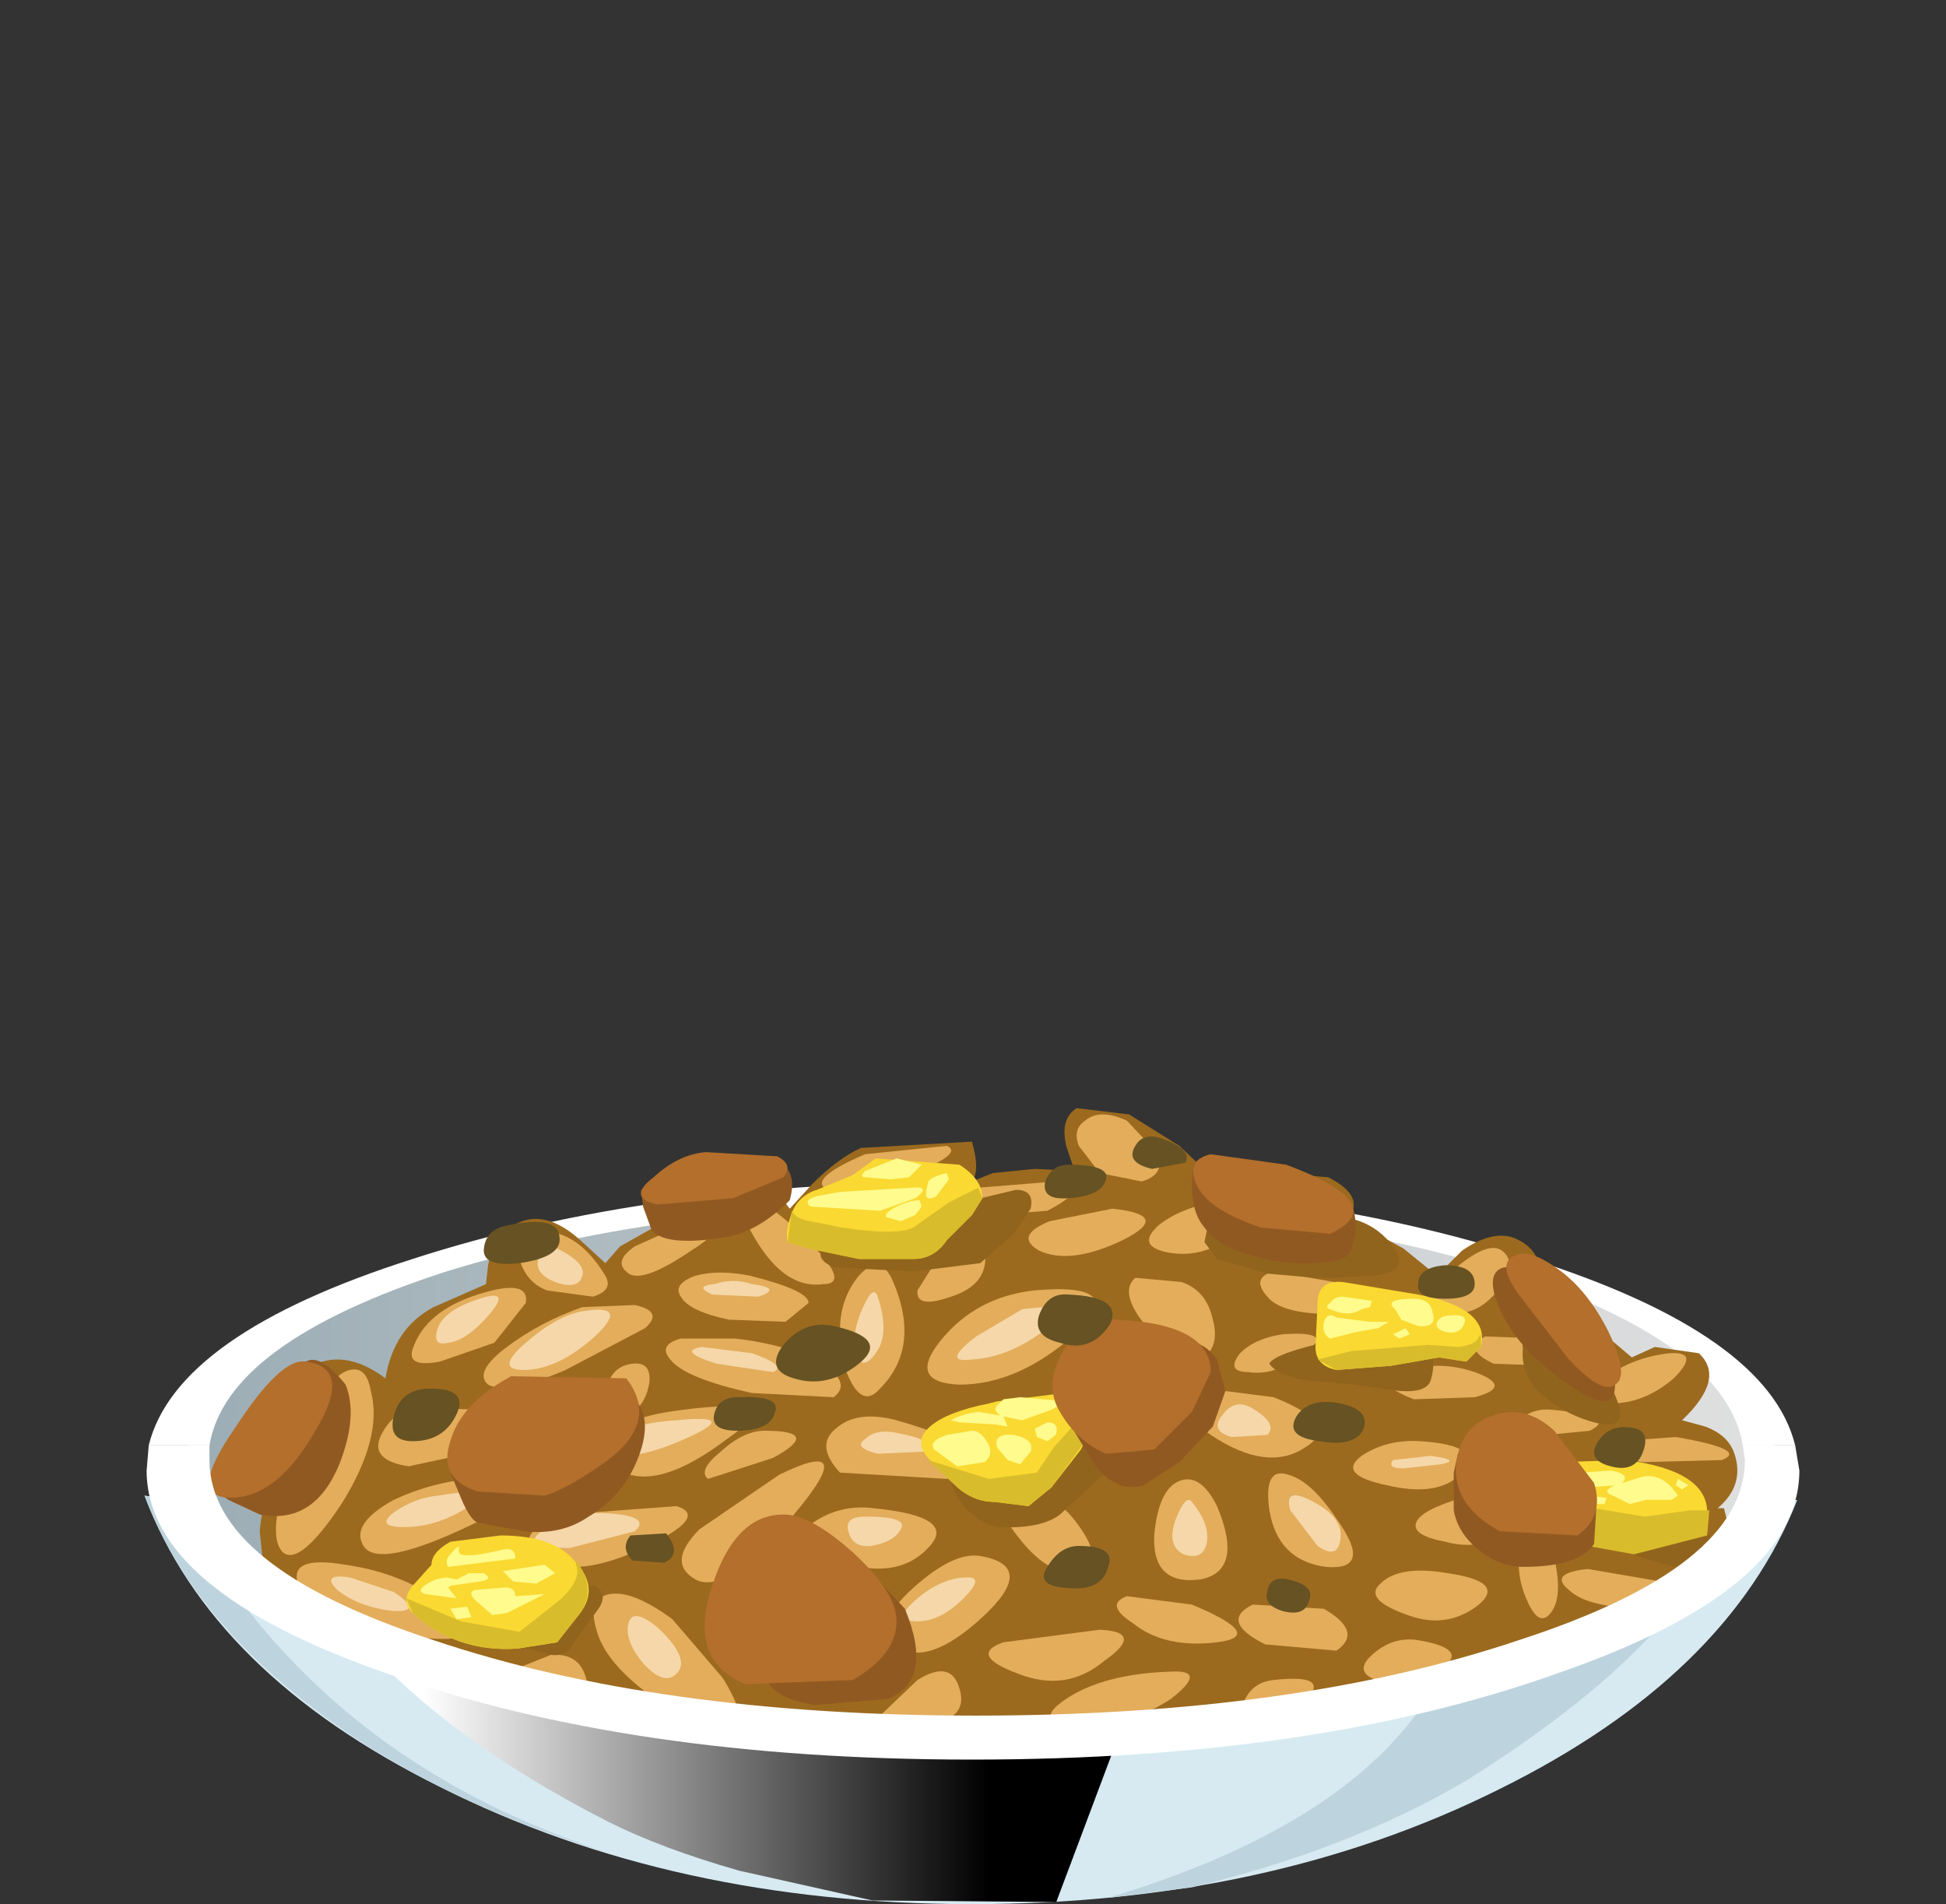 <?xml version="1.0" encoding="UTF-8" standalone="no"?>
<svg xmlns:xlink="http://www.w3.org/1999/xlink" height="45.45px" width="46.45px" xmlns="http://www.w3.org/2000/svg">
  <rect width="100%" height="100%" fill="#333333" stroke="none"/>
  <g transform="matrix(1.0, 0.0, 0.0, 1.0, 0.0, 0.0)">
    <use height="9.75" transform="matrix(1.0, 0.0, 0.0, 1.0, 3.45, 35.7)" width="39.45" xlink:href="#shape0"/>
    <use height="11.4" transform="matrix(0.75, 0.0, 0.0, 0.75, 7.1, 36.85)" width="27.85" xlink:href="#sprite0"/>
    <use height="17.85" transform="matrix(1.0, 0.0, 0.0, 1.0, 3.45, 26.35)" width="39.5" xlink:href="#shape2"/>
  </g>
  <defs>
    <g id="shape0" transform="matrix(1.0, 0.0, 0.0, 1.0, -3.55, -35.7)">
      <path d="M35.7 37.45 Q40.95 36.8 42.8 35.85 L43.0 35.8 Q41.35 40.0 35.9 42.7 30.4 45.45 23.3 45.45 16.15 45.45 10.6 42.65 5.15 39.95 3.55 35.7 L3.9 35.75 Q5.6 36.75 11.0 37.4 L23.45 38.1 35.7 37.45" fill="#d7eaf2" fill-rule="evenodd" stroke="none"/>
      <path d="M35.25 37.45 L41.3 36.4 40.05 38.4 Q38.45 40.4 35.1 42.5 32.3 44.15 28.55 45.05 L26.55 45.3 Q31.7 43.75 33.8 41.05 34.85 39.8 35.1 38.75 L35.25 37.45" fill="#bdd4de" fill-rule="evenodd" stroke="none"/>
    </g>
    <g id="sprite0" transform="matrix(1.0, 0.0, 0.0, 1.0, 0.0, 0.0)">
      <use height="11.4" transform="matrix(1.0, 0.0, 0.0, 1.0, 0.0, 0.0)" width="27.85" xlink:href="#shape1"/>
    </g>
    <g id="shape1" transform="matrix(1.0, 0.0, 0.0, 1.0, 0.0, 0.0)">
      <path d="M27.85 1.55 L24.15 11.4 18.3 11.35 14.05 10.4 Q11.6 9.7 9.9 8.85 4.6 6.15 1.75 2.8 0.35 1.15 0.0 0.0 L3.05 0.5 21.7 1.65 27.85 1.55" fill="url(#gradient0)" fill-rule="evenodd" stroke="none"/>
    </g>
    <linearGradient gradientTransform="matrix(0.011, 0.0, 0.0, -0.011, 13.0, 5.75)" gradientUnits="userSpaceOnUse" id="gradient0" spreadMethod="pad" x1="-819.2" x2="819.2">
      <stop offset="0.0" stop-color="#ffffff"/>
      <stop offset="1.0" stop-color="#000000"/>
    </linearGradient>
    <g id="shape2" transform="matrix(1.0, 0.0, 0.0, 1.0, -3.45, -26.35)">
      <path d="M14.45 44.2 Q10.3 42.95 7.45 40.75 4.5 38.5 3.45 35.7 L3.8 35.75 4.45 36.05 Q5.35 37.9 6.7 39.35 9.7 42.65 14.45 44.2" fill="#bdd4de" fill-rule="evenodd" stroke="none"/>
      <path d="M42.4 34.95 Q42.4 37.7 36.85 39.65 31.25 41.6 23.4 41.6 15.55 41.6 10.0 39.65 4.45 37.7 4.45 34.95 4.45 32.2 10.0 30.25 15.55 28.3 23.4 28.3 31.25 28.3 36.85 30.25 42.4 32.2 42.4 34.95" fill="url(#gradient1)" fill-rule="evenodd" stroke="none"/>
      <path d="M36.55 30.05 Q42.2 31.85 42.85 34.5 L41.6 34.5 Q41.2 32.05 35.95 30.35 30.65 28.7 23.3 28.7 16.0 28.7 10.65 30.35 5.4 32.05 5.0 34.5 L3.55 34.5 Q4.2 31.85 9.85 30.05 15.55 28.2 23.2 28.2 30.9 28.2 36.55 30.05" fill="#ffffff" fill-rule="evenodd" stroke="none"/>
      <path d="M34.9 29.85 Q35.7 29.3 36.25 29.6 37.15 30.05 36.5 31.55 L37.15 31.5 Q37.9 31.5 38.3 31.85 L38.95 32.4 39.5 32.15 40.55 32.3 Q41.2 32.9 40.15 33.9 L40.7 34.05 Q41.25 34.25 41.4 34.7 41.65 35.45 41.0 36.0 L41.15 36.0 41.25 36.4 Q41.25 37.0 37.9 39.15 L27.75 41.25 17.85 41.3 10.1 39.75 6.8 38.15 6.3 37.55 6.2 36.55 Q6.25 35.9 6.45 35.65 6.65 35.45 7.05 35.4 L7.55 35.3 7.15 34.2 Q6.85 33.0 7.35 32.65 8.2 32.15 9.2 32.9 9.4 31.7 10.35 31.2 L11.6 30.65 11.65 30.2 Q11.75 29.65 12.05 29.4 12.85 28.7 13.85 29.6 L14.45 30.15 14.8 29.75 15.6 29.3 16.3 29.15 16.4 28.55 Q16.5 27.95 16.85 27.8 L17.8 27.9 Q18.4 28.1 18.55 28.45 L18.85 28.85 19.4 28.25 Q20.0 27.65 20.55 27.4 L23.2 27.25 Q23.4 27.95 23.2 28.2 L23.7 28.0 24.7 27.9 25.65 27.95 25.45 27.35 Q25.3 26.7 25.7 26.45 L26.95 26.6 28.15 27.35 29.1 28.25 29.95 27.95 31.7 28.1 Q32.4 28.45 32.3 28.85 L32.05 29.2 32.5 29.25 33.5 29.8 34.3 30.45 34.9 29.85" fill="#9c6a1e" fill-rule="evenodd" stroke="none"/>
      <path d="M11.4 30.9 Q12.65 30.5 12.55 31.1 L11.8 32.05 10.5 32.5 Q9.7 32.65 9.85 32.2 10.15 31.3 11.4 30.9" fill="#e3ad5b" fill-rule="evenodd" stroke="none"/>
      <path d="M10.0 33.6 L12.95 33.7 11.85 34.55 9.75 35.0 Q8.8 34.85 9.1 34.25 9.4 33.65 10.0 33.6" fill="#e3ad5b" fill-rule="evenodd" stroke="none"/>
      <path d="M13.9 31.2 L15.15 31.15 Q15.85 31.3 15.4 31.7 L13.5 32.7 Q12.1 33.3 11.65 33.05 11.3 32.75 12.1 32.15 12.9 31.55 13.9 31.2" fill="#e3ad5b" fill-rule="evenodd" stroke="none"/>
      <path d="M12.8 29.4 Q13.75 29.3 14.45 30.45 14.65 30.8 14.15 30.95 L13.05 30.8 Q12.55 30.6 12.4 30.05 12.35 29.45 12.8 29.4" fill="#e3ad5b" fill-rule="evenodd" stroke="none"/>
      <path d="M8.85 33.2 Q9.15 34.3 8.15 35.9 7.15 37.4 6.75 37.05 6.45 36.75 6.7 35.75 6.85 34.85 7.45 33.8 7.9 32.8 8.35 32.7 8.75 32.6 8.85 33.2" fill="#e3ad5b" fill-rule="evenodd" stroke="none"/>
      <path d="M11.2 35.3 Q14.0 35.1 11.55 36.25 8.95 37.55 8.65 36.85 8.4 36.35 9.4 35.8 10.25 35.4 11.2 35.3" fill="#e3ad5b" fill-rule="evenodd" stroke="none"/>
      <path d="M10.7 38.35 Q12.0 39.35 9.7 39.05 7.45 38.75 7.15 37.9 6.8 37.1 8.25 37.35 9.65 37.55 10.7 38.35" fill="#e3ad5b" fill-rule="evenodd" stroke="none"/>
      <path d="M16.15 35.95 Q16.95 36.2 15.35 36.95 13.75 37.7 12.95 37.2 12.1 36.65 13.45 36.15 L16.15 35.95" fill="#e3ad5b" fill-rule="evenodd" stroke="none"/>
      <path d="M16.05 38.65 L17.25 40.05 Q17.9 41.1 17.5 41.3 17.1 41.6 15.85 40.7 14.5 39.8 14.25 38.95 14.0 38.15 14.55 38.05 15.1 37.95 16.05 38.65" fill="#e3ad5b" fill-rule="evenodd" stroke="none"/>
      <path d="M11.65 40.1 L13.15 39.5 Q13.85 39.45 14.0 40.1 14.1 40.65 13.75 40.55 L12.95 40.35 11.65 40.1" fill="#e3ad5b" fill-rule="evenodd" stroke="none"/>
      <path d="M18.6 35.2 Q20.55 34.25 18.95 36.15 17.35 38.1 16.6 37.7 15.9 37.3 16.7 36.5 L18.6 35.2" fill="#e3ad5b" fill-rule="evenodd" stroke="none"/>
      <path d="M15.95 33.7 Q18.95 33.25 17.35 34.35 15.7 35.6 14.8 35.1 14.1 34.7 14.6 34.25 15.0 33.85 15.95 33.7" fill="#e3ad5b" fill-rule="evenodd" stroke="none"/>
      <path d="M18.25 34.15 Q19.65 34.15 18.45 34.8 L16.9 35.3 Q16.65 35.1 17.2 34.65 17.75 34.15 18.25 34.15" fill="#e3ad5b" fill-rule="evenodd" stroke="none"/>
      <path d="M17.55 31.95 Q18.85 32.1 19.6 32.55 20.35 33.0 19.9 33.35 L17.95 33.25 Q16.35 32.9 16.0 32.45 15.7 32.1 16.25 31.95 L17.55 31.95" fill="#e3ad5b" fill-rule="evenodd" stroke="none"/>
      <path d="M14.5 33.05 Q14.65 32.6 15.1 32.55 15.55 32.5 15.5 33.0 15.4 33.6 14.95 33.8 14.4 33.95 14.5 33.05" fill="#e3ad5b" fill-rule="evenodd" stroke="none"/>
      <path d="M16.15 29.3 Q17.7 29.1 16.5 29.85 15.25 30.7 14.95 30.35 14.65 30.1 15.15 29.75 L16.15 29.3" fill="#e3ad5b" fill-rule="evenodd" stroke="none"/>
      <path d="M17.9 30.45 Q19.3 30.8 19.3 31.1 L18.75 31.55 17.4 31.5 Q16.45 31.3 16.25 30.95 16.05 30.65 16.6 30.45 17.15 30.3 17.9 30.45" fill="#e3ad5b" fill-rule="evenodd" stroke="none"/>
      <path d="M17.8 29.15 Q17.2 27.8 18.85 29.2 20.45 30.65 19.65 30.65 18.6 30.8 17.8 29.15" fill="#e3ad5b" fill-rule="evenodd" stroke="none"/>
      <path d="M21.3 30.55 Q22.0 32.15 21.0 33.15 20.65 33.55 20.35 33.05 20.05 32.55 20.05 31.75 20.05 31.0 20.5 30.45 21.0 29.9 21.3 30.55" fill="#e3ad5b" fill-rule="evenodd" stroke="none"/>
      <path d="M21.4 33.9 Q24.2 34.7 22.6 35.3 L20.05 35.15 Q19.45 34.5 19.95 34.1 20.45 33.65 21.4 33.9" fill="#e3ad5b" fill-rule="evenodd" stroke="none"/>
      <path d="M20.85 36.0 Q22.9 36.2 22.15 36.95 21.4 37.75 19.95 37.25 18.7 36.85 19.4 36.35 20.05 35.9 20.85 36.0" fill="#e3ad5b" fill-rule="evenodd" stroke="none"/>
      <path d="M23.45 37.15 Q24.75 37.4 23.45 38.6 22.15 39.8 21.4 39.3 20.75 38.85 21.8 37.9 22.8 37.0 23.45 37.15" fill="#e3ad5b" fill-rule="evenodd" stroke="none"/>
      <path d="M26.25 38.9 Q27.35 38.95 26.35 39.65 25.45 40.4 24.3 39.95 23.1 39.5 23.95 39.2 L26.25 38.9" fill="#e3ad5b" fill-rule="evenodd" stroke="none"/>
      <path d="M20.8 41.15 L21.9 40.1 Q22.7 39.6 22.9 40.3 23.25 41.4 20.8 41.15" fill="#e3ad5b" fill-rule="evenodd" stroke="none"/>
      <path d="M24.7 30.8 Q27.0 30.6 25.65 31.85 24.3 33.05 22.9 33.05 21.65 33.0 22.45 32.0 23.3 30.95 24.7 30.8" fill="#e3ad5b" fill-rule="evenodd" stroke="none"/>
      <path d="M22.5 29.85 L23.5 29.8 Q23.65 30.65 22.7 30.95 21.85 31.25 21.9 30.8 L22.5 29.85" fill="#e3ad5b" fill-rule="evenodd" stroke="none"/>
      <path d="M25.2 28.2 Q26.15 28.3 25.0 28.9 L23.1 29.05 Q22.35 28.6 23.35 28.35 L25.2 28.2" fill="#e3ad5b" fill-rule="evenodd" stroke="none"/>
      <path d="M22.6 27.35 Q23.05 27.55 21.55 28.1 L19.75 28.4 Q19.25 28.15 20.65 27.55 L22.6 27.35" fill="#e3ad5b" fill-rule="evenodd" stroke="none"/>
      <path d="M26.9 26.75 L27.65 27.55 Q27.8 28.05 27.25 28.2 L26.25 28.0 25.75 27.35 Q25.6 26.95 25.9 26.75 26.25 26.45 26.9 26.75" fill="#e3ad5b" fill-rule="evenodd" stroke="none"/>
      <path d="M26.55 28.85 Q28.0 29.0 26.8 29.6 25.55 30.2 24.8 29.85 24.2 29.5 25.05 29.15 L26.55 28.85" fill="#e3ad5b" fill-rule="evenodd" stroke="none"/>
      <path d="M28.2 30.6 Q28.8 30.8 28.95 31.5 29.1 32.05 28.8 32.35 28.25 32.85 27.2 31.45 26.75 30.8 27.1 30.5 L28.2 30.6" fill="#e3ad5b" fill-rule="evenodd" stroke="none"/>
      <path d="M28.95 28.7 Q30.2 28.7 29.5 29.4 28.8 30.05 27.9 29.9 27.1 29.75 27.65 29.25 28.15 28.85 28.95 28.7" fill="#e3ad5b" fill-rule="evenodd" stroke="none"/>
      <path d="M31.85 30.6 Q33.85 31.25 32.35 31.35 30.65 31.45 30.25 30.95 29.85 30.5 30.4 30.35 L31.85 30.6" fill="#e3ad5b" fill-rule="evenodd" stroke="none"/>
      <path d="M30.4 33.35 Q32.05 34.0 31.15 34.55 30.25 35.15 28.9 34.25 27.6 33.35 28.45 33.1 L30.4 33.35" fill="#e3ad5b" fill-rule="evenodd" stroke="none"/>
      <path d="M30.6 31.85 Q31.9 31.75 31.15 32.3 30.45 32.85 29.8 32.75 29.25 32.75 29.6 32.3 29.95 31.95 30.6 31.85" fill="#e3ad5b" fill-rule="evenodd" stroke="none"/>
      <path d="M29.05 35.95 Q29.7 37.5 28.65 37.7 27.5 37.85 27.55 36.65 27.65 35.55 28.15 35.35 28.65 35.15 29.05 35.95" fill="#e3ad5b" fill-rule="evenodd" stroke="none"/>
      <path d="M25.7 36.35 Q26.45 37.35 25.7 37.5 25.0 37.65 24.2 36.55 23.45 35.55 24.3 35.55 25.15 35.6 25.7 36.35" fill="#e3ad5b" fill-rule="evenodd" stroke="none"/>
      <path d="M28.45 38.3 Q30.25 39.05 29.05 39.2 27.8 39.35 27.05 38.75 26.35 38.3 26.9 38.1 L28.45 38.3" fill="#e3ad5b" fill-rule="evenodd" stroke="none"/>
      <path d="M27.95 39.9 Q28.85 39.85 27.95 40.55 27.05 41.15 25.85 41.15 24.55 41.15 25.45 40.55 26.35 39.95 27.95 39.9" fill="#e3ad5b" fill-rule="evenodd" stroke="none"/>
      <path d="M31.9 36.25 Q32.8 37.5 31.65 37.4 30.5 37.25 30.3 36.05 30.15 35.0 30.75 35.2 31.3 35.35 31.9 36.25" fill="#e3ad5b" fill-rule="evenodd" stroke="none"/>
      <path d="M31.6 38.4 Q32.55 38.95 31.9 39.4 L30.2 39.25 Q29.1 38.7 29.9 38.3 L31.6 38.4" fill="#e3ad5b" fill-rule="evenodd" stroke="none"/>
      <path d="M30.4 40.1 Q31.75 39.95 31.2 40.55 30.65 41.15 30.0 41.1 29.5 41.1 29.7 40.6 29.9 40.15 30.4 40.1" fill="#e3ad5b" fill-rule="evenodd" stroke="none"/>
      <path d="M34.55 37.55 Q35.95 37.75 35.3 38.3 34.6 38.85 33.75 38.6 32.5 38.2 32.95 37.8 33.4 37.35 34.55 37.55" fill="#e3ad5b" fill-rule="evenodd" stroke="none"/>
      <path d="M33.85 39.15 Q35.05 39.35 34.45 39.8 33.9 40.35 33.0 40.15 32.25 39.95 32.75 39.5 33.25 39.05 33.85 39.15" fill="#e3ad5b" fill-rule="evenodd" stroke="none"/>
      <path d="M36.3 36.8 Q36.55 35.6 37.0 36.8 37.35 38.0 37.05 38.45 36.75 38.9 36.45 38.2 36.15 37.55 36.3 36.8" fill="#e3ad5b" fill-rule="evenodd" stroke="none"/>
      <path d="M39.65 37.75 Q40.95 38.4 39.45 38.4 37.9 38.4 37.45 37.95 36.95 37.55 37.9 37.45 L39.65 37.75" fill="#e3ad5b" fill-rule="evenodd" stroke="none"/>
      <path d="M33.9 34.4 Q35.45 34.5 34.9 35.15 34.35 35.75 33.1 35.45 31.9 35.2 32.5 34.75 33.1 34.35 33.9 34.4" fill="#e3ad5b" fill-rule="evenodd" stroke="none"/>
      <path d="M34.9 35.75 Q37.6 35.45 36.65 36.2 35.55 37.1 34.5 36.8 33.7 36.65 33.8 36.35 33.9 36.05 34.9 35.75" fill="#e3ad5b" fill-rule="evenodd" stroke="none"/>
      <path d="M35.2 32.75 Q36.15 33.1 35.2 33.35 L33.75 33.4 Q32.7 33.0 33.5 32.75 34.3 32.45 35.2 32.75" fill="#e3ad5b" fill-rule="evenodd" stroke="none"/>
      <path d="M35.85 29.85 Q36.25 30.15 35.75 30.8 35.2 31.5 34.45 31.3 33.8 31.1 34.65 30.35 35.5 29.6 35.85 29.85" fill="#e3ad5b" fill-rule="evenodd" stroke="none"/>
      <path d="M36.85 31.95 Q37.65 32.25 37.05 32.6 L35.65 32.55 Q34.9 32.2 35.45 31.9 L36.85 31.95" fill="#e3ad5b" fill-rule="evenodd" stroke="none"/>
      <path d="M39.85 32.3 Q40.6 32.25 39.95 32.9 39.25 33.5 38.45 33.5 37.6 33.45 38.3 32.9 38.95 32.4 39.85 32.3" fill="#e3ad5b" fill-rule="evenodd" stroke="none"/>
      <path d="M37.05 33.65 Q38.65 33.8 37.95 34.15 L36.45 34.3 Q35.85 34.2 36.25 33.9 36.6 33.6 37.05 33.65" fill="#e3ad5b" fill-rule="evenodd" stroke="none"/>
      <path d="M40.0 34.3 Q41.75 34.6 41.1 34.85 L39.2 34.9 Q38.1 34.7 38.65 34.4 L40.0 34.3" fill="#e3ad5b" fill-rule="evenodd" stroke="none"/>
      <path d="M11.3 31.05 Q12.25 30.7 11.7 31.35 11.15 32.0 10.7 32.05 10.3 32.15 10.45 31.7 10.6 31.3 11.3 31.05" fill="#f5d7a9" fill-rule="evenodd" stroke="none"/>
      <path d="M13.9 31.3 Q15.05 31.1 14.2 31.9 13.3 32.7 12.5 32.7 11.8 32.7 12.55 32.05 13.3 31.4 13.9 31.3" fill="#f5d7a9" fill-rule="evenodd" stroke="none"/>
      <path d="M13.3 29.8 Q14.0 30.15 13.9 30.45 13.8 30.8 13.25 30.6 12.75 30.4 12.85 30.05 13.0 29.65 13.3 29.8" fill="#f5d7a9" fill-rule="evenodd" stroke="none"/>
      <path d="M10.45 35.7 Q11.95 35.45 11.2 35.95 10.45 36.45 9.65 36.45 8.95 36.45 9.4 36.1 9.9 35.75 10.45 35.7" fill="#f5d7a9" fill-rule="evenodd" stroke="none"/>
      <path d="M16.15 33.9 Q17.65 33.75 16.45 34.3 15.25 34.85 14.7 34.7 14.2 34.55 14.7 34.25 15.25 33.95 16.15 33.9" fill="#f5d7a9" fill-rule="evenodd" stroke="none"/>
      <path d="M14.8 36.15 Q15.5 36.25 15.15 36.55 L13.6 36.95 Q12.3 36.95 13.0 36.5 13.7 36.0 14.8 36.15" fill="#f5d7a9" fill-rule="evenodd" stroke="none"/>
      <path d="M9.4 38.0 Q10.15 38.5 9.35 38.45 8.55 38.35 8.05 37.95 7.65 37.55 8.35 37.65 L9.4 38.0" fill="#f5d7a9" fill-rule="evenodd" stroke="none"/>
      <path d="M17.95 32.3 Q18.8 32.6 18.45 32.75 L17.1 32.55 Q16.15 32.25 16.75 32.15 L17.95 32.3" fill="#f5d7a9" fill-rule="evenodd" stroke="none"/>
      <path d="M17.95 30.65 Q18.7 30.75 18.1 30.95 L17.0 30.9 Q16.55 30.7 17.05 30.65 17.5 30.5 17.95 30.65" fill="#f5d7a9" fill-rule="evenodd" stroke="none"/>
      <path d="M20.95 30.95 Q21.25 31.85 20.9 32.3 20.55 32.8 20.4 32.2 20.35 31.75 20.6 31.2 20.85 30.65 20.95 30.95" fill="#f5d7a9" fill-rule="evenodd" stroke="none"/>
      <path d="M31.15 35.75 Q32.05 36.15 32.0 36.7 31.95 37.25 31.45 36.9 L30.8 36.05 Q30.65 35.55 31.15 35.75" fill="#f5d7a9" fill-rule="evenodd" stroke="none"/>
      <path d="M28.45 35.85 Q28.9 36.4 28.8 36.85 28.7 37.25 28.25 37.1 27.85 36.9 28.05 36.3 28.3 35.65 28.45 35.85" fill="#f5d7a9" fill-rule="evenodd" stroke="none"/>
      <path d="M29.95 33.65 Q30.5 34.0 30.25 34.25 L29.4 34.3 Q28.85 34.15 29.2 33.75 29.5 33.35 29.95 33.65" fill="#f5d7a9" fill-rule="evenodd" stroke="none"/>
      <path d="M24.4 31.25 Q25.9 31.05 25.0 31.7 24.1 32.4 23.2 32.45 22.45 32.55 23.3 31.9 L24.4 31.25" fill="#f5d7a9" fill-rule="evenodd" stroke="none"/>
      <path d="M34.15 34.75 Q34.9 34.85 34.4 34.95 L33.5 35.05 Q33.1 35.05 33.25 34.85 L34.15 34.75" fill="#f5d7a9" fill-rule="evenodd" stroke="none"/>
      <path d="M23.1 37.65 Q23.5 37.65 23.0 38.15 22.45 38.7 21.9 38.7 21.25 38.7 21.9 38.15 22.5 37.65 23.1 37.65" fill="#f5d7a9" fill-rule="evenodd" stroke="none"/>
      <path d="M20.65 36.2 Q21.7 36.2 21.5 36.5 21.35 36.8 20.8 36.9 20.35 36.95 20.25 36.55 20.15 36.2 20.65 36.2" fill="#f5d7a9" fill-rule="evenodd" stroke="none"/>
      <path d="M21.4 34.2 Q22.45 34.4 22.05 34.65 L20.95 34.7 Q20.35 34.55 20.65 34.35 20.9 34.1 21.4 34.2" fill="#f5d7a9" fill-rule="evenodd" stroke="none"/>
      <path d="M15.7 38.85 Q16.5 39.6 16.15 39.95 15.85 40.25 15.35 39.7 14.9 39.15 15.0 38.75 15.1 38.35 15.7 38.85" fill="#f5d7a9" fill-rule="evenodd" stroke="none"/>
      <path d="M11.25 38.4 L12.75 38.0 14.2 37.85 Q14.55 38.05 14.25 38.45 L13.7 39.2 Q13.55 39.55 13.15 39.5 L12.2 39.25 11.25 38.75 Q10.9 38.45 11.25 38.4" fill="#91641d" fill-rule="evenodd" stroke="none"/>
      <path d="M24.25 28.4 Q24.7 28.4 24.6 28.85 L24.2 29.45 23.4 30.15 21.8 30.35 19.9 30.25 Q19.45 30.05 19.65 29.8 L20.2 29.45 22.15 28.9 24.25 28.4" fill="#91641d" fill-rule="evenodd" stroke="none"/>
      <path d="M22.7 35.2 Q23.05 34.65 24.55 34.25 L26.5 33.95 Q27.0 34.0 26.95 34.4 L26.5 35.05 25.3 36.15 Q24.85 36.5 23.8 36.45 23.45 36.4 23.05 36.0 22.7 35.6 22.7 35.2" fill="#91641d" fill-rule="evenodd" stroke="none"/>
      <path d="M31.4 30.5 L30.25 30.4 29.05 30.05 28.75 29.65 28.8 29.4 Q29.05 28.8 30.25 28.85 L32.05 29.05 Q32.8 29.15 33.25 29.75 33.7 30.35 32.8 30.45 L31.85 30.5 31.4 30.5" fill="#91641d" fill-rule="evenodd" stroke="none"/>
      <path d="M34.1 32.05 Q34.3 32.45 34.15 32.95 34.05 33.25 33.4 33.2 L32.3 33.05 31.2 32.95 Q30.5 32.85 30.3 32.55 30.45 32.2 33.35 31.7 33.9 31.55 34.1 32.05" fill="#91641d" fill-rule="evenodd" stroke="none"/>
      <path d="M36.25 30.9 L36.1 30.8 Q36.05 30.15 37.3 31.55 38.5 32.9 38.65 33.6 38.8 34.15 38.05 33.95 37.3 33.75 36.7 33.2 36.3 32.75 36.35 32.2 L36.25 30.9" fill="#91641d" fill-rule="evenodd" stroke="none"/>
      <path d="M37.25 36.05 L38.5 36.1 40.35 36.35 Q40.85 36.5 40.85 36.8 L40.7 37.35 Q40.6 37.7 38.55 36.95 37.65 36.65 37.35 36.35 L37.25 36.05" fill="#91641d" fill-rule="evenodd" stroke="none"/>
      <path d="M22.9 27.8 Q23.45 28.15 23.45 28.6 L23.2 29.0 22.6 29.6 Q22.3 30.05 21.8 30.05 L20.5 30.05 19.3 29.8 18.8 29.65 Q18.75 29.4 18.85 29.1 19.0 28.55 19.5 28.4 L20.35 28.05 20.9 27.65 22.9 27.8" fill="#fad932" fill-rule="evenodd" stroke="none"/>
      <path d="M9.85 38.5 Q9.55 38.2 9.85 37.85 L10.3 37.35 Q10.3 37.05 10.75 36.8 L11.95 36.65 Q13.25 36.65 13.75 37.3 14.3 37.9 13.85 38.5 L13.3 39.2 12.35 39.35 Q10.9 39.45 9.85 38.5" fill="#fad932" fill-rule="evenodd" stroke="none"/>
      <path d="M23.8 33.45 L25.4 33.25 Q26.2 33.5 26.15 33.9 L25.8 34.6 25.1 35.5 24.55 35.95 23.75 35.85 Q23.25 35.85 22.85 35.5 L22.15 34.8 Q21.8 34.4 22.2 34.05 22.6 33.7 23.6 33.5 L23.8 33.45" fill="#fad932" fill-rule="evenodd" stroke="none"/>
      <path d="M35.35 32.15 L35.0 32.5 34.35 32.4 33.2 32.6 31.9 32.7 Q31.4 32.6 31.4 32.15 L31.45 31.1 Q31.45 30.55 32.05 30.6 L33.55 30.85 Q35.6 31.15 35.35 32.15" fill="#fad932" fill-rule="evenodd" stroke="none"/>
      <path d="M38.8 34.85 Q40.75 35.1 40.75 36.1 L40.4 36.45 39.5 36.45 Q38.5 36.75 37.25 35.7 36.65 35.15 37.2 34.9 L38.8 34.85" fill="#fad932" fill-rule="evenodd" stroke="none"/>
      <path d="M9.7 38.15 L11.0 38.7 12.4 38.95 13.35 38.2 Q13.9 37.7 13.75 37.35 L13.75 37.25 Q14.25 37.9 13.85 38.5 L13.3 39.2 12.35 39.35 Q10.9 39.45 9.85 38.5 L9.7 38.15" fill="#d9bc2b" fill-rule="evenodd" stroke="none"/>
      <path d="M23.35 28.35 L23.45 28.6 23.2 29.0 22.6 29.6 Q22.3 30.05 21.8 30.05 L20.5 30.05 19.3 29.8 18.8 29.65 18.9 28.9 Q19.0 29.1 19.35 29.15 L20.1 29.3 Q21.4 29.5 21.8 29.3 L22.65 28.7 23.35 28.35" fill="#d9bc2b" fill-rule="evenodd" stroke="none"/>
      <path d="M25.15 34.55 L25.6 34.05 25.8 34.1 26.05 34.2 25.1 35.5 24.55 35.95 23.75 35.85 Q23.25 35.85 22.85 35.5 L22.15 34.85 23.6 35.3 24.75 35.15 25.15 34.55" fill="#d9bc2b" fill-rule="evenodd" stroke="none"/>
      <path d="M34.1 32.1 L34.8 32.15 Q35.25 32.1 35.3 31.9 L35.35 31.85 35.35 32.15 35.0 32.5 34.35 32.4 33.2 32.6 31.9 32.7 31.45 32.45 32.25 32.25 34.1 32.1" fill="#d9bc2b" fill-rule="evenodd" stroke="none"/>
      <path d="M38.05 36.0 L39.25 36.2 40.35 36.05 40.8 36.05 40.75 36.65 39.0 37.1 37.35 36.8 38.05 36.0" fill="#d9bc2b" fill-rule="evenodd" stroke="none"/>
      <path d="M10.95 37.0 Q10.9 37.25 11.95 37.0 12.3 36.9 12.3 37.2 L11.5 37.3 10.7 37.4 Q10.6 37.25 10.75 37.1 11.0 36.8 10.95 37.0" fill="#fffb8c" fill-rule="evenodd" stroke="none"/>
      <path d="M13.0 37.35 L13.25 37.55 12.8 37.8 12.25 37.75 12.0 37.5 13.0 37.35" fill="#fffb8c" fill-rule="evenodd" stroke="none"/>
      <path d="M10.75 37.85 L10.7 37.9 10.9 38.15 10.15 38.05 Q9.85 37.95 10.4 37.7 L10.65 37.65 10.9 37.7 11.2 37.55 11.55 37.55 Q11.8 37.7 11.45 37.75 L10.75 37.85" fill="#fffb8c" fill-rule="evenodd" stroke="none"/>
      <path d="M11.95 37.9 Q12.3 37.85 12.3 38.1 L13.0 38.05 12.1 38.5 11.75 38.55 11.35 38.2 Q11.15 38.0 11.35 37.95 L11.95 37.9" fill="#fffb8c" fill-rule="evenodd" stroke="none"/>
      <path d="M11.15 38.35 L11.25 38.6 10.9 38.65 10.75 38.4 11.15 38.35" fill="#fffb8c" fill-rule="evenodd" stroke="none"/>
      <path d="M23.2 34.15 Q23.4 34.15 23.55 34.4 23.75 34.7 23.5 34.9 L22.85 35.0 22.3 34.6 Q22.15 34.4 22.6 34.25 L23.2 34.15" fill="#fffb8c" fill-rule="evenodd" stroke="none"/>
      <path d="M23.75 34.0 L22.9 33.95 22.7 33.9 Q22.95 33.75 23.35 33.7 L23.95 33.8 24.05 34.05 23.75 34.0" fill="#fffb8c" fill-rule="evenodd" stroke="none"/>
      <path d="M24.2 34.25 Q24.7 34.35 24.6 34.65 L24.35 34.95 24.05 34.85 23.8 34.55 Q23.7 34.2 24.2 34.25" fill="#fffb8c" fill-rule="evenodd" stroke="none"/>
      <path d="M25.0 33.95 Q25.3 33.95 25.2 34.25 L25.0 34.4 24.75 34.3 24.7 34.1 25.0 33.95" fill="#fffb8c" fill-rule="evenodd" stroke="none"/>
      <path d="M24.4 33.9 L23.9 33.8 Q23.65 33.65 23.85 33.5 L23.95 33.4 24.35 33.35 25.45 33.45 25.1 33.65 24.4 33.9" fill="#fffb8c" fill-rule="evenodd" stroke="none"/>
      <path d="M20.05 28.45 L21.75 28.35 Q22.25 28.3 21.85 28.6 L21.0 28.9 19.35 28.8 Q19.15 28.65 19.5 28.55 L20.05 28.45" fill="#fffb8c" fill-rule="evenodd" stroke="none"/>
      <path d="M21.95 28.65 L22.0 28.8 21.85 29.0 21.5 29.15 21.15 29.05 Q21.1 28.95 21.4 28.8 21.7 28.65 21.95 28.65" fill="#fffb8c" fill-rule="evenodd" stroke="none"/>
      <path d="M21.25 28.15 L20.65 28.1 Q20.5 28.1 20.65 27.95 L21.4 27.65 22.0 27.8 21.7 28.1 21.25 28.15" fill="#fffb8c" fill-rule="evenodd" stroke="none"/>
      <path d="M22.6 28.0 L22.65 28.15 22.35 28.55 Q22.0 28.75 22.15 28.25 22.15 28.1 22.6 28.0" fill="#fffb8c" fill-rule="evenodd" stroke="none"/>
      <path d="M32.05 30.95 L32.75 31.05 32.7 31.2 32.5 31.25 Q32.2 31.45 31.75 31.25 31.6 31.2 31.75 31.1 31.85 30.95 32.05 30.95" fill="#fffb8c" fill-rule="evenodd" stroke="none"/>
      <path d="M31.9 31.45 L32.7 31.55 33.15 31.55 32.9 31.7 32.35 31.8 31.75 31.95 Q31.55 31.85 31.6 31.55 31.7 31.3 31.9 31.45" fill="#fffb8c" fill-rule="evenodd" stroke="none"/>
      <path d="M34.2 31.35 Q34.3 31.7 33.85 31.65 L33.45 31.5 33.3 31.25 Q33.0 31.0 33.75 31.0 34.15 31.0 34.2 31.35" fill="#fffb8c" fill-rule="evenodd" stroke="none"/>
      <path d="M34.6 31.4 Q35.05 31.35 34.95 31.6 34.85 31.85 34.55 31.8 34.25 31.75 34.3 31.55 34.4 31.4 34.6 31.4" fill="#fffb8c" fill-rule="evenodd" stroke="none"/>
      <path d="M33.55 31.7 L33.65 31.85 33.4 31.95 33.25 31.85 33.55 31.7" fill="#fffb8c" fill-rule="evenodd" stroke="none"/>
      <path d="M38.45 35.1 Q39.0 35.2 38.65 35.45 L37.9 35.5 Q37.5 35.35 37.75 35.15 L38.45 35.1" fill="#fffb8c" fill-rule="evenodd" stroke="none"/>
      <path d="M39.2 35.25 Q39.7 35.15 40.05 35.7 L39.9 35.8 39.3 35.8 38.9 35.9 38.5 35.7 Q38.2 35.6 38.55 35.45 L39.2 35.25" fill="#fffb8c" fill-rule="evenodd" stroke="none"/>
      <path d="M37.9 35.7 L38.35 35.75 38.3 35.9 37.75 35.9 Q37.55 35.85 37.9 35.7" fill="#fffb8c" fill-rule="evenodd" stroke="none"/>
      <path d="M40.05 35.3 L40.3 35.45 40.15 35.55 40.0 35.45 40.05 35.3" fill="#fffb8c" fill-rule="evenodd" stroke="none"/>
      <path d="M5.95 34.4 L6.5 33.5 7.3 32.5 Q7.65 32.3 8.25 33.05 8.55 33.8 8.1 34.95 7.5 36.4 6.2 36.15 L5.45 35.8 5.1 35.55 5.95 34.4" fill="#915922" fill-rule="evenodd" stroke="none"/>
      <path d="M15.35 28.8 L15.3 28.4 15.7 28.35 16.65 28.25 17.45 27.9 18.55 27.7 Q19.05 27.95 18.85 28.65 18.05 29.45 17.2 29.55 15.85 29.75 15.55 29.35 L15.35 28.8" fill="#915922" fill-rule="evenodd" stroke="none"/>
      <path d="M13.3 33.9 L13.9 33.35 Q14.65 32.9 15.1 33.35 15.6 33.8 15.25 34.75 14.9 35.7 14.05 36.2 13.4 36.65 12.5 36.55 L11.45 36.35 Q11.25 36.35 11.0 35.75 L10.75 35.15 11.65 34.65 Q12.6 34.1 13.3 33.9" fill="#915922" fill-rule="evenodd" stroke="none"/>
      <path d="M18.95 36.2 L20.35 37.05 21.6 38.4 Q22.3 40.1 21.2 40.55 L19.45 40.7 Q18.25 40.5 18.25 39.85 L18.55 37.7 18.95 36.2" fill="#915922" fill-rule="evenodd" stroke="none"/>
      <path d="M26.3 32.55 Q27.45 31.9 28.1 31.95 28.75 32.0 29.05 32.45 L29.25 33.2 28.95 34.05 28.15 34.9 27.3 35.45 Q26.7 35.65 26.15 35.0 L25.45 33.85 25.3 33.15 26.3 32.55" fill="#915922" fill-rule="evenodd" stroke="none"/>
      <path d="M28.6 27.7 L32.05 28.6 Q32.4 28.7 32.35 29.45 L32.25 29.85 Q32.15 30.2 30.8 30.15 29.2 29.95 28.75 29.3 28.45 28.95 28.45 28.3 28.45 27.7 28.6 27.7" fill="#915922" fill-rule="evenodd" stroke="none"/>
      <path d="M36.55 30.5 Q38.55 32.35 38.55 33.05 38.55 33.85 37.45 33.05 36.1 32.15 35.7 31.0 35.5 30.35 35.9 30.25 L36.25 30.25 36.55 30.5" fill="#915922" fill-rule="evenodd" stroke="none"/>
      <path d="M35.35 34.6 L36.25 34.7 37.6 35.15 Q38.05 35.45 38.1 36.05 L38.05 36.85 Q37.7 37.4 36.35 37.4 35.8 37.4 35.3 37.0 34.8 36.6 34.7 36.05 L34.7 35.15 34.8 34.7 35.35 34.6" fill="#915922" fill-rule="evenodd" stroke="none"/>
      <path d="M12.2 32.85 L14.95 32.9 Q15.8 34.0 14.3 35.0 13.5 35.55 13.0 35.7 L11.4 35.6 Q10.45 35.3 10.75 34.4 11.0 33.5 12.2 32.85" fill="#b36f2b" fill-rule="evenodd" stroke="none"/>
      <path d="M16.85 27.5 L18.55 27.6 Q18.95 27.8 18.7 28.1 L17.5 28.6 15.7 28.75 Q14.95 28.6 15.6 28.1 16.2 27.55 16.85 27.5" fill="#b36f2b" fill-rule="evenodd" stroke="none"/>
      <path d="M30.7 27.8 Q33.25 28.75 31.75 29.45 L30.1 29.3 Q28.9 28.9 28.6 28.35 28.25 27.7 28.9 27.55 L30.7 27.8" fill="#b36f2b" fill-rule="evenodd" stroke="none"/>
      <path d="M26.65 31.5 Q28.9 31.6 28.9 32.75 L28.45 33.7 27.55 34.6 26.4 34.7 Q25.7 34.4 25.3 33.7 24.9 33.05 25.4 32.2 25.9 31.45 26.65 31.5" fill="#b36f2b" fill-rule="evenodd" stroke="none"/>
      <path d="M7.3 32.5 Q8.45 32.65 7.5 34.2 6.6 35.75 5.5 35.75 4.45 35.75 5.6 34.1 6.7 32.4 7.3 32.5" fill="#b36f2b" fill-rule="evenodd" stroke="none"/>
      <path d="M37.1 34.15 L38.05 35.4 Q38.3 36.2 37.65 36.65 L35.8 36.55 Q34.7 35.95 34.75 35.0 34.85 34.05 35.6 33.8 36.4 33.5 37.1 34.15" fill="#b36f2b" fill-rule="evenodd" stroke="none"/>
      <path d="M37.2 30.3 Q37.9 30.8 38.4 31.8 38.9 32.85 38.55 33.05 38.25 33.3 37.45 32.45 L36.25 30.9 Q35.75 30.2 36.1 30.0 36.45 29.75 37.2 30.3" fill="#b36f2b" fill-rule="evenodd" stroke="none"/>
      <path d="M18.7 36.15 Q19.35 36.15 20.35 37.05 21.4 38.0 21.4 38.7 21.4 39.5 20.35 40.1 L17.8 40.2 Q16.4 39.65 17.0 37.85 17.55 36.15 18.7 36.15" fill="#b36f2b" fill-rule="evenodd" stroke="none"/>
      <path d="M12.1 29.25 Q13.3 29.0 13.35 29.5 13.45 30.0 12.4 30.15 11.5 30.25 11.55 29.8 11.6 29.35 12.1 29.25" fill="#665223" fill-rule="evenodd" stroke="none"/>
      <path d="M25.5 30.9 Q26.8 30.95 26.5 31.6 26.05 32.3 25.3 32.05 24.65 31.9 24.8 31.4 25.0 30.85 25.5 30.9" fill="#665223" fill-rule="evenodd" stroke="none"/>
      <path d="M19.9 31.65 Q21.25 31.95 20.5 32.55 19.75 33.15 18.95 32.9 18.25 32.7 18.7 32.1 19.2 31.5 19.9 31.65" fill="#665223" fill-rule="evenodd" stroke="none"/>
      <path d="M10.15 33.15 Q11.2 33.1 10.9 33.75 10.6 34.4 9.85 34.4 9.25 34.4 9.4 33.8 9.55 33.2 10.15 33.15" fill="#665223" fill-rule="evenodd" stroke="none"/>
      <path d="M17.6 33.35 Q18.65 33.3 18.5 33.7 18.4 34.15 17.6 34.15 16.95 34.15 17.05 33.75 17.15 33.35 17.6 33.35" fill="#665223" fill-rule="evenodd" stroke="none"/>
      <path d="M32.0 33.5 Q32.7 33.65 32.55 34.1 32.35 34.55 31.5 34.4 30.65 34.3 30.95 33.8 31.25 33.35 32.0 33.5" fill="#665223" fill-rule="evenodd" stroke="none"/>
      <path d="M34.5 30.2 Q35.2 30.2 35.2 30.65 35.2 31.0 34.5 31.0 33.8 31.0 33.85 30.65 33.85 30.25 34.5 30.2" fill="#665223" fill-rule="evenodd" stroke="none"/>
      <path d="M39.05 34.1 Q39.4 34.2 39.2 34.7 39.0 35.15 38.45 35.0 37.85 34.85 38.15 34.4 38.45 33.95 39.05 34.1" fill="#665223" fill-rule="evenodd" stroke="none"/>
      <path d="M15.05 36.65 L15.9 36.6 Q16.3 37.1 15.85 37.3 L15.1 37.25 Q14.8 36.95 15.05 36.65" fill="#665223" fill-rule="evenodd" stroke="none"/>
      <path d="M25.75 36.9 Q26.65 36.9 26.45 37.4 26.3 38.0 25.45 37.9 24.7 37.85 25.0 37.4 25.3 36.9 25.75 36.9" fill="#665223" fill-rule="evenodd" stroke="none"/>
      <path d="M25.5 27.8 Q26.5 27.8 26.4 28.15 26.3 28.55 25.5 28.6 24.85 28.65 24.95 28.2 25.1 27.8 25.5 27.8" fill="#665223" fill-rule="evenodd" stroke="none"/>
      <path d="M27.8 27.2 Q28.45 27.45 28.3 27.75 L27.5 27.9 Q26.85 27.75 27.1 27.35 27.3 27.0 27.8 27.2" fill="#665223" fill-rule="evenodd" stroke="none"/>
      <path d="M30.75 37.7 Q31.4 37.85 31.25 38.2 31.15 38.6 30.6 38.45 30.15 38.3 30.25 38.0 30.3 37.6 30.75 37.7" fill="#665223" fill-rule="evenodd" stroke="none"/>
      <path d="M41.6 34.5 L42.85 34.5 42.95 35.1 Q42.95 37.95 37.15 39.95 31.4 42.0 23.2 42.0 15.05 42.0 9.25 39.95 3.5 37.95 3.5 35.1 L3.55 34.5 5.0 34.5 5.0 34.85 Q5.0 37.4 10.35 39.15 15.7 40.95 23.3 40.95 30.9 40.95 36.25 39.15 41.65 37.4 41.65 34.85 L41.6 34.5" fill="#ffffff" fill-rule="evenodd" stroke="none"/>
    </g>
    <linearGradient gradientTransform="matrix(0.023, 0.0, 0.0, -0.023, 23.4, 34.95)" gradientUnits="userSpaceOnUse" id="gradient1" spreadMethod="pad" x1="-819.2" x2="819.2">
      <stop offset="0.0" stop-color="#9cadb5"/>
      <stop offset="1.0" stop-color="#e0e0e0"/>
    </linearGradient>
  </defs>
</svg>
